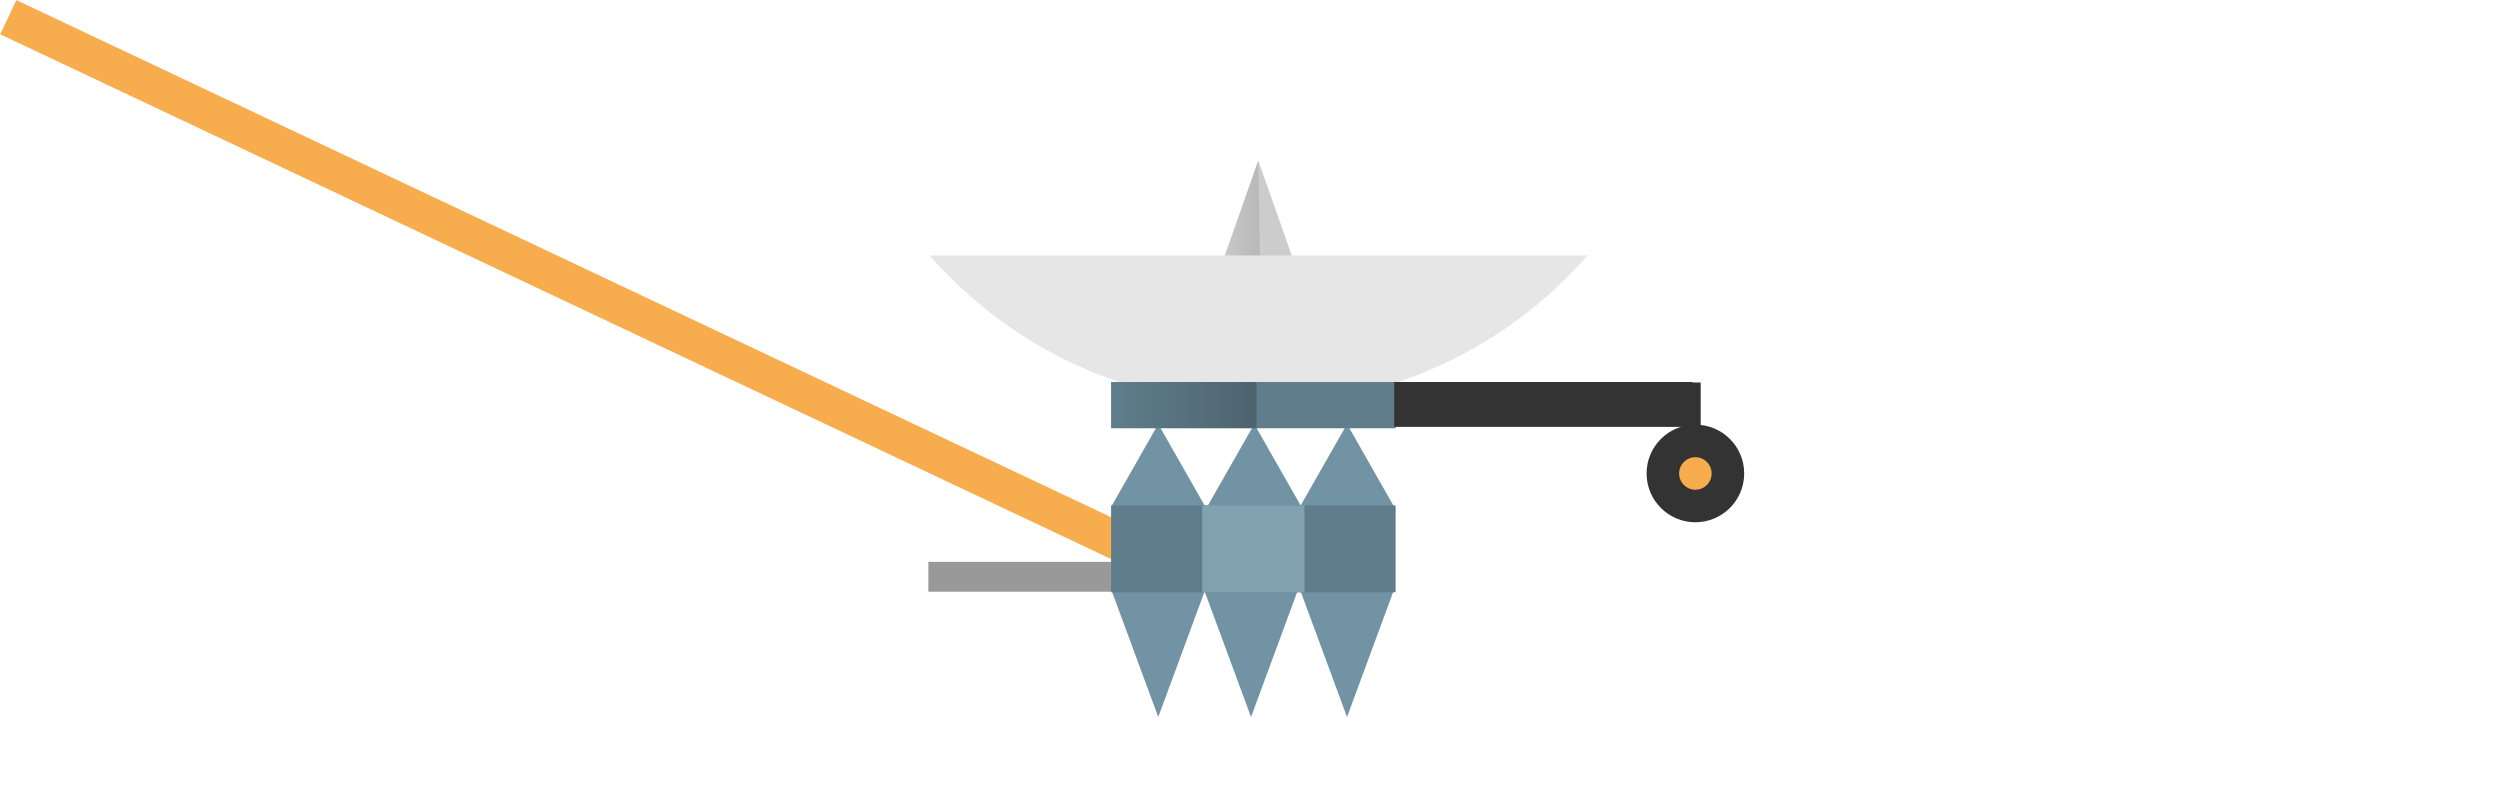 <?xml version="1.0" encoding="utf-8"?>
<!-- Generator: Adobe Illustrator 16.0.4, SVG Export Plug-In . SVG Version: 6.00 Build 0)  -->
<!DOCTYPE svg PUBLIC "-//W3C//DTD SVG 1.1//EN" "http://www.w3.org/Graphics/SVG/1.1/DTD/svg11.dtd">
<svg version="1.1" id="voyager" xmlns="http://www.w3.org/2000/svg" xmlns:xlink="http://www.w3.org/1999/xlink" x="0px" y="0px"
	 width="344px" height="108px" viewBox="0 0 344 108" enable-background="new 0 0 344 108" xml:space="preserve">
<rect x="127.742" y="77.312" fill="#999999" width="25.893" height="4.109"/>
<rect x="75.858" y="-46.649" transform="matrix(-0.427 0.904 -0.904 -0.427 147.154 -15.417)" fill="#F7AD4D" width="5.205" height="171.109"/>
<g>
	<polygon fill="#CCCCCC" points="167.555,37.909 173.135,22.094 178.719,37.909 	"/>
	
		<linearGradient id="SVGID_1_" gradientUnits="userSpaceOnUse" x1="535.555" y1="-514.001" x2="541.394" y2="-514.001" gradientTransform="matrix(1 0 0 -1 -368 -484)">
		<stop  offset="0" style="stop-color:#000000;stop-opacity:0"/>
		<stop  offset="1" style="stop-color:#000000"/>
	</linearGradient>
	<polygon opacity="0.1" fill="url(#SVGID_1_)" enable-background="new    " points="167.555,37.909 173.135,22.094 173.395,37.909 	
		"/>
</g>
<g>
	<polygon fill="#7193A3" points="152.895,69.73 159.376,58.352 165.857,69.73 	"/>
</g>
<g>
	<polygon fill="#7193A3" points="166.107,69.73 172.589,58.352 179.07,69.73 	"/>
</g>
<g>
	<polygon fill="#7193A3" points="178.87,69.73 185.352,58.352 191.832,69.73 	"/>
</g>
<g>
	<polygon fill="#7193A3" points="191.832,81.109 185.352,98.658 178.87,81.109 	"/>
</g>
<g>
	<polygon fill="#7193A3" points="178.623,81.109 172.143,98.658 165.66,81.109 	"/>
</g>
<g>
	<polygon fill="#7193A3" points="165.857,81.109 159.376,98.658 152.895,81.109 	"/>
</g>
<path fill="#E6E6E6" d="M127.91,35.152c11.029,12.588,27.222,20.54,45.271,20.54c18.053,0,34.244-7.95,45.271-20.54H127.91z"/>
<rect x="152.885" y="52.566" fill="#607D8B" width="39.151" height="6.365"/>
<linearGradient id="SVGID_2_" gradientUnits="userSpaceOnUse" x1="520.885" y1="-539.749" x2="540.898" y2="-539.749" gradientTransform="matrix(1 0 0 -1 -368 -484)">
	<stop  offset="0" style="stop-color:#000000;stop-opacity:0"/>
	<stop  offset="1" style="stop-color:#000000"/>
</linearGradient>
<rect x="152.885" y="52.566" opacity="0.2" fill="url(#SVGID_2_)" enable-background="new    " width="20.014" height="6.365"/>
<rect x="152.885" y="69.541" fill="#607D8B" width="39.151" height="11.954"/>
<rect x="165.434" y="69.541" fill="#83A2AF" width="14.059" height="11.954"/>
<rect x="191.843" y="52.566" fill="#333333" width="41.081" height="6.172"/>
<rect x="232.473" y="52.631" fill="#333333" width="1.543" height="6.062"/>
<circle fill="#333333" cx="233.285" cy="65.148" r="6.715"/>
<path fill="#F7AD4D" d="M235.523,65.148c0,1.237-0.998,2.24-2.235,2.24c-1.236,0-2.239-1.003-2.239-2.24
	c0-1.234,1.003-2.238,2.239-2.238C234.525,62.91,235.523,63.914,235.523,65.148z"/>
</svg>
